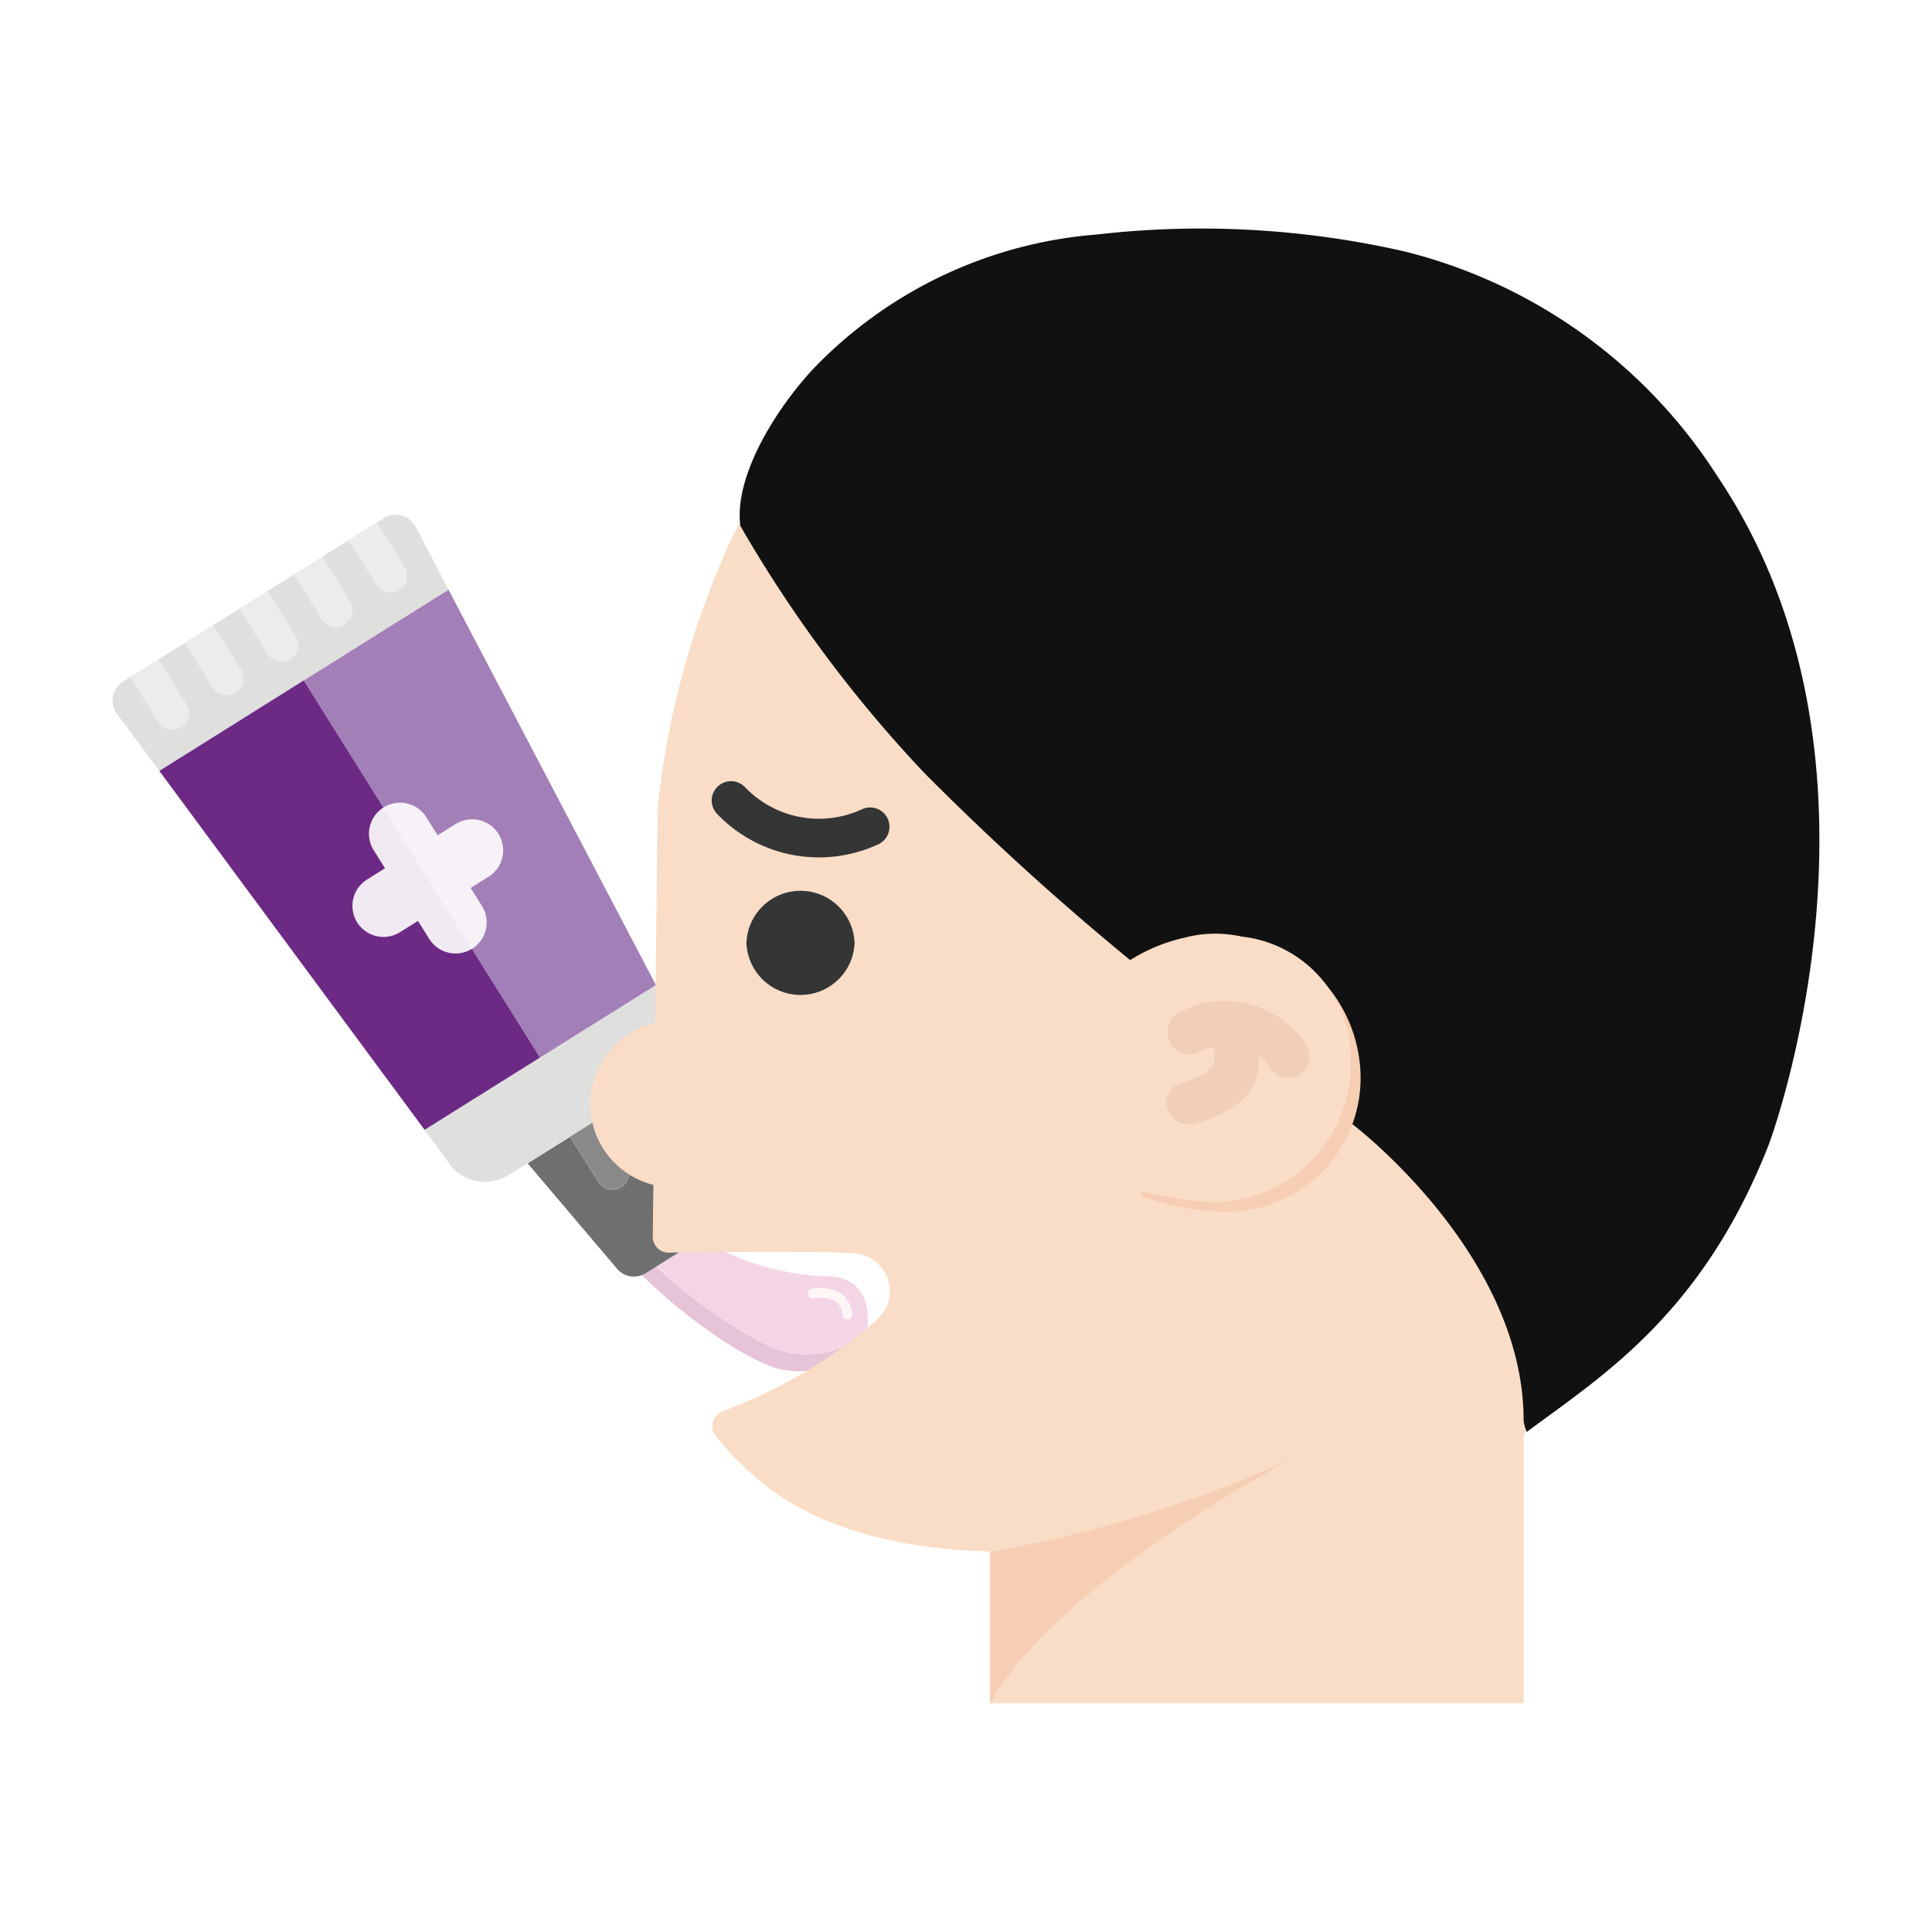 <svg xmlns="http://www.w3.org/2000/svg" width="50" height="50" viewBox="0 0 50 50">
    <defs>
        <style>
            .cls-1,.cls-10,.cls-9{fill:#fff}.cls-2{fill:#e6c3d7}.cls-3{fill:#f4d5e6}.cls-13,.cls-15,.cls-4{fill:none;stroke-linecap:round}.cls-4{stroke:#fffef9;stroke-width:.25px;opacity:.8}.cls-15,.cls-4{stroke-miterlimit:10}.cls-5{fill:#6f6f6f}.cls-6{fill:#dfdfde}.cls-7{fill:#a37fb8}.cls-8{fill:#6c2a85}.cls-9{opacity:.4}.cls-10{opacity:.9}.cls-11{fill:#898989}.cls-12{fill:#faddc7}.cls-13{stroke:#f4c1b4;stroke-linejoin:bevel}.cls-14{fill:#343535}.cls-15{stroke:#343535}.cls-16{fill:#111}.cls-17{fill:#f6ceb3}.cls-18{fill:#f0ceb7}
        </style>
    </defs>
    <g id="그룹_2991" data-name="그룹 2991" transform="translate(-6.852 -318.138)">
        <g id="그룹_2984" data-name="그룹 2984">
            <path id="사각형_2851" d="M0 0h50v50H0z" class="cls-1" data-name="사각형 2851" transform="translate(6.852 318.138)"/>
        </g>
        <g id="그룹_2990" data-name="그룹 2990">
            <g id="그룹_2987" data-name="그룹 2987">
                <path id="패스_3236" d="M23.045 350.683c1.029 1.215 3.216 2.8 4.142 2.917a2.415 2.415 0 0 0 1.855-.5 1.064 1.064 0 0 0 .238-.52.488.488 0 0 1-.062.082 2.376 2.376 0 0 1-1.856.5c-.925-.121-3.128-1.682-4.155-2.9" class="cls-2" data-name="패스 3236"/>
                <path id="패스_3237" d="M23.207 350.259c1.027 1.222 3.23 2.783 4.155 2.9a2.376 2.376 0 0 0 1.856-.5.488.488 0 0 0 .062-.082c.123-.61-.068-1.453-1.117-1.409a6.84 6.84 0 0 1-4.231-1.749" class="cls-3" data-name="패스 3237"/>
                <path id="패스_3238" d="M28.783 352.161a.6.6 0 0 0-.237-.445.983.983 0 0 0-.662-.1" class="cls-4" data-name="패스 3238"/>
                <g id="그룹_2986" data-name="그룹 2986">
                    <path id="패스_3239" d="M22.339 347.1l.737 1.176a.432.432 0 0 1-.732.458l-.737-1.176-1.1.688 2.308 2.719a.572.572 0 0 0 .749.122l1.089-.682a.578.578 0 0 0 .222-.73l-1.44-3.263z" class="cls-5" data-name="패스 3239"/>
                    <path id="패스_3240" d="M23.823 343.631l-5.983 3.747.592.805a1.152 1.152 0 0 0 1.588.365l3.9-2.446a1.151 1.151 0 0 0 .364-1.587z" class="cls-6" data-name="패스 3240"/>
                    <path id="패스_3241" d="M10.035 335.776a.582.582 0 0 0-.158.833l1.1 1.48 7.483-4.689-.853-1.633a.581.581 0 0 0-.818-.222z" class="cls-6" data-name="패스 3241"/>
                    <path id="패스_3242" d="M18.461 333.4l-3.748 2.348 6.114 9.76 3-1.877z" class="cls-7" data-name="패스 3242"/>
                    <path id="패스_3243" d="M20.827 345.507l-6.114-9.76-3.738 2.342 6.865 9.289z" class="cls-8" data-name="패스 3243"/>
                    <g id="그룹_2985" data-name="그룹 2985">
                        <path id="패스_3244" d="M11.681 336.369l-.731-1.169-.732.459.731 1.166a.432.432 0 1 0 .732-.459z" class="cls-9" data-name="패스 3244"/>
                        <path id="패스_3245" d="M13.1 335.483l-.731-1.166-.737.461.731 1.166a.435.435 0 0 0 .737-.461z" class="cls-9" data-name="패스 3245"/>
                        <path id="패스_3246" d="M14.506 334.6l-.73-1.166-.732.459.73 1.166a.432.432 0 1 0 .732-.459z" class="cls-9" data-name="패스 3246"/>
                        <path id="패스_3247" d="M15.921 333.713l-.73-1.166-.737.461.73 1.166a.435.435 0 0 0 .737-.461z" class="cls-9" data-name="패스 3247"/>
                        <path id="패스_3248" d="M17.336 332.826l-.73-1.166-.737.462.731 1.166a.435.435 0 0 0 .736-.462z" class="cls-9" data-name="패스 3248"/>
                    </g>
                    <path id="패스_3249" d="M19.752 339.718a.808.808 0 0 0-1.108-.255l-.466.292-.291-.466a.8.8 0 0 0-1.363.854l.292.466-.466.292a.8.8 0 1 0 .853 1.362l.466-.292.292.466a.8.8 0 0 0 1.363-.853l-.292-.466.466-.292a.807.807 0 0 0 .254-1.108z" class="cls-10" data-name="패스 3249"/>
                    <path id="패스_3250" d="M23.076 348.271l-.737-1.176-.732.458.737 1.176a.432.432 0 0 0 .732-.458z" class="cls-11" data-name="패스 3250"/>
                </g>
            </g>
            <g id="그룹_2989" data-name="그룹 2989">
                <g id="그룹_2988" data-name="그룹 2988">
                    <path id="패스_3251" d="M50.611 347.633c-.76 3.82-2.32 6.12-4.25 7.56-3.31 2.46-7.74 2.35-11.17 2.92-1.29.22-6.03.65-8.77-1.73a8.216 8.216 0 0 1-1.042-1.073.416.416 0 0 1 .184-.652 12.837 12.837 0 0 0 3.948-2.335.984.984 0 0 0-.57-1.75c-.732-.055-3.188-.043-4.78-.017a.409.409 0 0 1-.415-.417l.125-11.06a.2.2 0 0 1 0-.024 22.272 22.272 0 0 1 1.909-6.972 11.111 11.111 0 0 1 1.41-2.24 2.256 2.256 0 0 1 .21-.24 2.105 2.105 0 0 1 .25-.27c.11-.12.22-.23.33-.34.15-.14.31-.27.48-.41 4.01-3.12 10.91-2.4 10.91-2.4h.07a10.524 10.524 0 0 1 3.79.82c.04.01.08.03.12.04a13.041 13.041 0 0 1 6.04 5.22c3.421 5.4 1.221 15.37 1.221 15.37z" class="cls-12" data-name="패스 3251"/>
                    <path id="사각형_2852" d="M0 0h13.81v9.215H0z" class="cls-12" data-name="사각형 2852" transform="translate(32.474 353.005)"/>
                    <circle id="타원_769" cx="2.152" cy="2.152" r="2.152" class="cls-12" data-name="타원 769" transform="translate(22.13 344.562)"/>
                    <path id="패스_3253" d="M27.569 343.887a1.4 1.4 0 0 1-1.4-1.395v.1a1.4 1.4 0 0 1 1.4-1.4 1.4 1.4 0 0 1 1.4 1.4v-.1a1.4 1.4 0 0 1-1.4 1.395z" class="cls-14" data-name="패스 3253"/>
                    <path id="패스_3254" d="M25.771 338.855a3.148 3.148 0 0 0 3.6.68" class="cls-15" data-name="패스 3254"/>
                    <path id="패스_3255" d="M43.218 324.649a13.479 13.479 0 0 1 8.089 5.828c5.011 7.458 1.323 17.277 1.323 17.277-1.723 4.4-4.335 6.005-6.264 7.441a.882.882 0 0 1-.083-.3c0-4.306-4.425-7.659-4.425-7.659a70.6 70.6 0 0 1-11.085-9.094 34.147 34.147 0 0 1-4.761-6.394c-.17-1.309.951-3.06 1.887-4.064a11.4 11.4 0 0 1 7.327-3.476 23.7 23.7 0 0 1 7.992.441z" class="cls-16" data-name="패스 3255"/>
                    <path id="패스_3256" d="M36.38 349.08a6.254 6.254 0 0 0 2.305.415 3.455 3.455 0 0 0 3.379-3.458 3.721 3.721 0 0 0-3.087-3.659 3.817 3.817 0 0 0-1.113-.028z" class="cls-17" data-name="패스 3256"/>
                    <path id="패스_3257" d="M34.764 348.4a10.085 10.085 0 0 0 3.478.85 3.569 3.569 0 0 0 3.565-3.653 3.165 3.165 0 0 0-2.83-3.221 3.088 3.088 0 0 0-1.465.028 4.472 4.472 0 0 0-2.384 1.409z" class="cls-12" data-name="패스 3257"/>
                    <path id="패스_3258" d="M40.275 346.039a.546.546 0 0 1-.548-.263c-.6-.993-1.83-.427-1.882-.4a.544.544 0 0 1-.727-.287.575.575 0 0 1 .264-.755 2.5 2.5 0 0 1 3.265.84.583.583 0 0 1-.165.787.528.528 0 0 1-.207.078z" class="cls-18" data-name="패스 3258"/>
                    <path id="패스_3259" d="M37.036 346.623a.545.545 0 0 1 .4-.458c1.117-.321.827-.82.817-.877a.543.543 0 0 1 .469-.625.575.575 0 0 1 .658.454c.142.806.044 1.622-1.6 2.1a.583.583 0 0 1-.715-.367.514.514 0 0 1-.029-.227z" class="cls-18" data-name="패스 3259"/>
                    <path id="패스_3260" d="M32.474 358.3a32.76 32.76 0 0 0 7.8-2.4s-6.036 3.164-7.8 6.328z" class="cls-17" data-name="패스 3260"/>
                </g>
            </g>
        </g>
    </g>
</svg>

